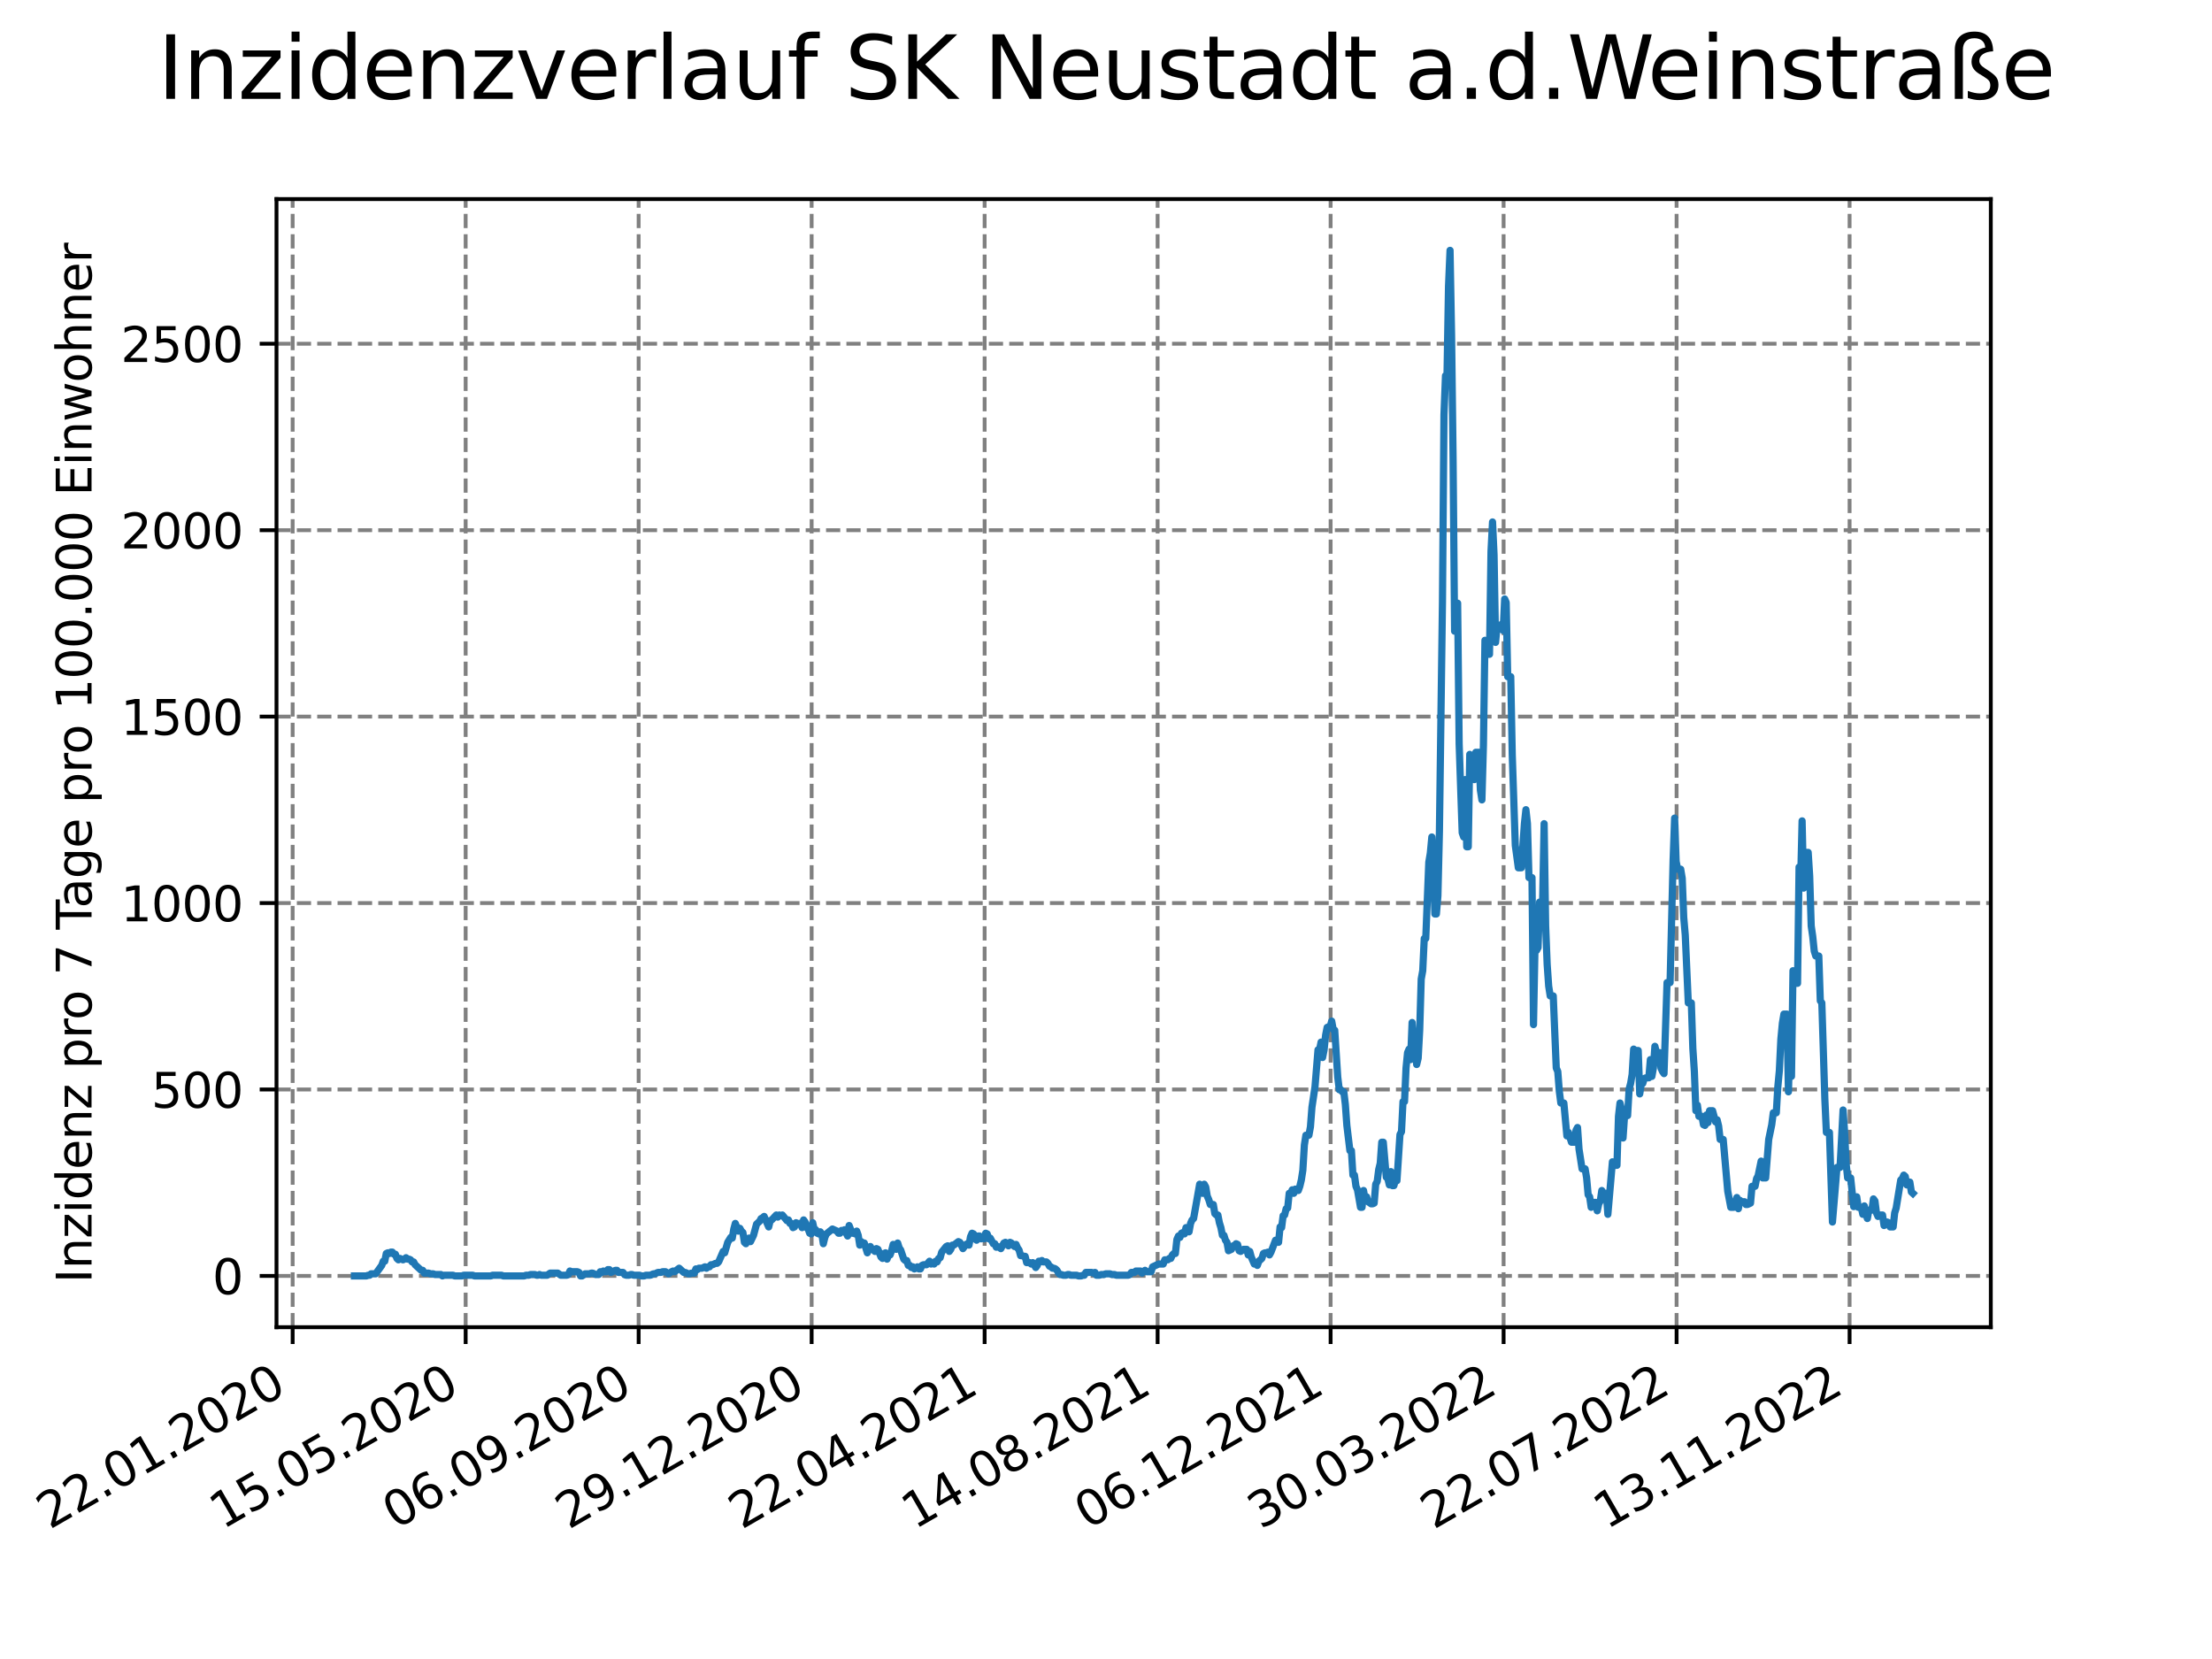 <?xml version="1.0" encoding="utf-8" standalone="no"?>
<!DOCTYPE svg PUBLIC "-//W3C//DTD SVG 1.1//EN"
  "http://www.w3.org/Graphics/SVG/1.1/DTD/svg11.dtd">
<svg xmlns:xlink="http://www.w3.org/1999/xlink" width="460.8pt" height="345.6pt" viewBox="0 0 460.8 345.6" xmlns="http://www.w3.org/2000/svg" version="1.1">
 <defs>
  <style type="text/css">*{stroke-linejoin: round; stroke-linecap: butt}</style>
 </defs>
 <g id="figure_1">
  <g id="patch_1">
   <path d="M 0 345.6 
L 460.8 345.6 
L 460.8 0 
L 0 0 
z
" style="fill: #ffffff"/>
  </g>
  <g id="axes_1">
   <g id="patch_2">
    <path d="M 57.6 276.48 
L 414.72 276.48 
L 414.72 41.472 
L 57.6 41.472 
z
" style="fill: #ffffff"/>
   </g>
   <g id="matplotlib.axis_1">
    <g id="xtick_1">
     <g id="line2d_1">
      <path d="M 60.964 276.48 
L 60.964 41.472 
" clip-path="url(#p740edff516)" style="fill: none; stroke-dasharray: 2.96,1.28; stroke-dashoffset: 0; stroke: #808080; stroke-width: 0.8"/>
     </g>
     <g id="line2d_2">
      <defs>
       <path id="m7d32f70b34" d="M 0 0 
L 0 3.5 
" style="stroke: #000000; stroke-width: 0.8"/>
      </defs>
      <g>
       <use xlink:href="#m7d32f70b34" x="60.964" y="276.48" style="stroke: #000000; stroke-width: 0.8"/>
      </g>
     </g>
     <g id="text_1">
      <!-- 22.01.2020 -->
      <g transform="translate(10.339 318.689) rotate(-30) scale(0.1 -0.1)">
       <defs>
        <path id="DejaVuSans-32" d="M 1228 531 
L 3431 531 
L 3431 0 
L 469 0 
L 469 531 
Q 828 903 1448 1529 
Q 2069 2156 2228 2338 
Q 2531 2678 2651 2914 
Q 2772 3150 2772 3378 
Q 2772 3750 2511 3984 
Q 2250 4219 1831 4219 
Q 1534 4219 1204 4116 
Q 875 4013 500 3803 
L 500 4441 
Q 881 4594 1212 4672 
Q 1544 4750 1819 4750 
Q 2544 4750 2975 4387 
Q 3406 4025 3406 3419 
Q 3406 3131 3298 2873 
Q 3191 2616 2906 2266 
Q 2828 2175 2409 1742 
Q 1991 1309 1228 531 
z
" transform="scale(0.016)"/>
        <path id="DejaVuSans-2e" d="M 684 794 
L 1344 794 
L 1344 0 
L 684 0 
L 684 794 
z
" transform="scale(0.016)"/>
        <path id="DejaVuSans-30" d="M 2034 4250 
Q 1547 4250 1301 3770 
Q 1056 3291 1056 2328 
Q 1056 1369 1301 889 
Q 1547 409 2034 409 
Q 2525 409 2770 889 
Q 3016 1369 3016 2328 
Q 3016 3291 2770 3770 
Q 2525 4250 2034 4250 
z
M 2034 4750 
Q 2819 4750 3233 4129 
Q 3647 3509 3647 2328 
Q 3647 1150 3233 529 
Q 2819 -91 2034 -91 
Q 1250 -91 836 529 
Q 422 1150 422 2328 
Q 422 3509 836 4129 
Q 1250 4750 2034 4750 
z
" transform="scale(0.016)"/>
        <path id="DejaVuSans-31" d="M 794 531 
L 1825 531 
L 1825 4091 
L 703 3866 
L 703 4441 
L 1819 4666 
L 2450 4666 
L 2450 531 
L 3481 531 
L 3481 0 
L 794 0 
L 794 531 
z
" transform="scale(0.016)"/>
       </defs>
       <use xlink:href="#DejaVuSans-32"/>
       <use xlink:href="#DejaVuSans-32" x="63.623"/>
       <use xlink:href="#DejaVuSans-2e" x="127.246"/>
       <use xlink:href="#DejaVuSans-30" x="159.033"/>
       <use xlink:href="#DejaVuSans-31" x="222.656"/>
       <use xlink:href="#DejaVuSans-2e" x="286.279"/>
       <use xlink:href="#DejaVuSans-32" x="318.066"/>
       <use xlink:href="#DejaVuSans-30" x="381.689"/>
       <use xlink:href="#DejaVuSans-32" x="445.312"/>
       <use xlink:href="#DejaVuSans-30" x="508.936"/>
      </g>
     </g>
    </g>
    <g id="xtick_2">
     <g id="line2d_3">
      <path d="M 97.002 276.48 
L 97.002 41.472 
" clip-path="url(#p740edff516)" style="fill: none; stroke-dasharray: 2.96,1.28; stroke-dashoffset: 0; stroke: #808080; stroke-width: 0.8"/>
     </g>
     <g id="line2d_4">
      <g>
       <use xlink:href="#m7d32f70b34" x="97.002" y="276.48" style="stroke: #000000; stroke-width: 0.8"/>
      </g>
     </g>
     <g id="text_2">
      <!-- 15.05.2020 -->
      <g transform="translate(46.376 318.689) rotate(-30) scale(0.1 -0.1)">
       <defs>
        <path id="DejaVuSans-35" d="M 691 4666 
L 3169 4666 
L 3169 4134 
L 1269 4134 
L 1269 2991 
Q 1406 3038 1543 3061 
Q 1681 3084 1819 3084 
Q 2600 3084 3056 2656 
Q 3513 2228 3513 1497 
Q 3513 744 3044 326 
Q 2575 -91 1722 -91 
Q 1428 -91 1123 -41 
Q 819 9 494 109 
L 494 744 
Q 775 591 1075 516 
Q 1375 441 1709 441 
Q 2250 441 2565 725 
Q 2881 1009 2881 1497 
Q 2881 1984 2565 2268 
Q 2250 2553 1709 2553 
Q 1456 2553 1204 2497 
Q 953 2441 691 2322 
L 691 4666 
z
" transform="scale(0.016)"/>
       </defs>
       <use xlink:href="#DejaVuSans-31"/>
       <use xlink:href="#DejaVuSans-35" x="63.623"/>
       <use xlink:href="#DejaVuSans-2e" x="127.246"/>
       <use xlink:href="#DejaVuSans-30" x="159.033"/>
       <use xlink:href="#DejaVuSans-35" x="222.656"/>
       <use xlink:href="#DejaVuSans-2e" x="286.279"/>
       <use xlink:href="#DejaVuSans-32" x="318.066"/>
       <use xlink:href="#DejaVuSans-30" x="381.689"/>
       <use xlink:href="#DejaVuSans-32" x="445.312"/>
       <use xlink:href="#DejaVuSans-30" x="508.936"/>
      </g>
     </g>
    </g>
    <g id="xtick_3">
     <g id="line2d_5">
      <path d="M 133.039 276.48 
L 133.039 41.472 
" clip-path="url(#p740edff516)" style="fill: none; stroke-dasharray: 2.96,1.28; stroke-dashoffset: 0; stroke: #808080; stroke-width: 0.8"/>
     </g>
     <g id="line2d_6">
      <g>
       <use xlink:href="#m7d32f70b34" x="133.039" y="276.48" style="stroke: #000000; stroke-width: 0.8"/>
      </g>
     </g>
     <g id="text_3">
      <!-- 06.09.2020 -->
      <g transform="translate(82.414 318.689) rotate(-30) scale(0.1 -0.1)">
       <defs>
        <path id="DejaVuSans-36" d="M 2113 2584 
Q 1688 2584 1439 2293 
Q 1191 2003 1191 1497 
Q 1191 994 1439 701 
Q 1688 409 2113 409 
Q 2538 409 2786 701 
Q 3034 994 3034 1497 
Q 3034 2003 2786 2293 
Q 2538 2584 2113 2584 
z
M 3366 4563 
L 3366 3988 
Q 3128 4100 2886 4159 
Q 2644 4219 2406 4219 
Q 1781 4219 1451 3797 
Q 1122 3375 1075 2522 
Q 1259 2794 1537 2939 
Q 1816 3084 2150 3084 
Q 2853 3084 3261 2657 
Q 3669 2231 3669 1497 
Q 3669 778 3244 343 
Q 2819 -91 2113 -91 
Q 1303 -91 875 529 
Q 447 1150 447 2328 
Q 447 3434 972 4092 
Q 1497 4750 2381 4750 
Q 2619 4750 2861 4703 
Q 3103 4656 3366 4563 
z
" transform="scale(0.016)"/>
        <path id="DejaVuSans-39" d="M 703 97 
L 703 672 
Q 941 559 1184 500 
Q 1428 441 1663 441 
Q 2288 441 2617 861 
Q 2947 1281 2994 2138 
Q 2813 1869 2534 1725 
Q 2256 1581 1919 1581 
Q 1219 1581 811 2004 
Q 403 2428 403 3163 
Q 403 3881 828 4315 
Q 1253 4750 1959 4750 
Q 2769 4750 3195 4129 
Q 3622 3509 3622 2328 
Q 3622 1225 3098 567 
Q 2575 -91 1691 -91 
Q 1453 -91 1209 -44 
Q 966 3 703 97 
z
M 1959 2075 
Q 2384 2075 2632 2365 
Q 2881 2656 2881 3163 
Q 2881 3666 2632 3958 
Q 2384 4250 1959 4250 
Q 1534 4250 1286 3958 
Q 1038 3666 1038 3163 
Q 1038 2656 1286 2365 
Q 1534 2075 1959 2075 
z
" transform="scale(0.016)"/>
       </defs>
       <use xlink:href="#DejaVuSans-30"/>
       <use xlink:href="#DejaVuSans-36" x="63.623"/>
       <use xlink:href="#DejaVuSans-2e" x="127.246"/>
       <use xlink:href="#DejaVuSans-30" x="159.033"/>
       <use xlink:href="#DejaVuSans-39" x="222.656"/>
       <use xlink:href="#DejaVuSans-2e" x="286.279"/>
       <use xlink:href="#DejaVuSans-32" x="318.066"/>
       <use xlink:href="#DejaVuSans-30" x="381.689"/>
       <use xlink:href="#DejaVuSans-32" x="445.312"/>
       <use xlink:href="#DejaVuSans-30" x="508.936"/>
      </g>
     </g>
    </g>
    <g id="xtick_4">
     <g id="line2d_7">
      <path d="M 169.077 276.48 
L 169.077 41.472 
" clip-path="url(#p740edff516)" style="fill: none; stroke-dasharray: 2.96,1.28; stroke-dashoffset: 0; stroke: #808080; stroke-width: 0.8"/>
     </g>
     <g id="line2d_8">
      <g>
       <use xlink:href="#m7d32f70b34" x="169.077" y="276.48" style="stroke: #000000; stroke-width: 0.8"/>
      </g>
     </g>
     <g id="text_4">
      <!-- 29.12.2020 -->
      <g transform="translate(118.452 318.689) rotate(-30) scale(0.1 -0.1)">
       <use xlink:href="#DejaVuSans-32"/>
       <use xlink:href="#DejaVuSans-39" x="63.623"/>
       <use xlink:href="#DejaVuSans-2e" x="127.246"/>
       <use xlink:href="#DejaVuSans-31" x="159.033"/>
       <use xlink:href="#DejaVuSans-32" x="222.656"/>
       <use xlink:href="#DejaVuSans-2e" x="286.279"/>
       <use xlink:href="#DejaVuSans-32" x="318.066"/>
       <use xlink:href="#DejaVuSans-30" x="381.689"/>
       <use xlink:href="#DejaVuSans-32" x="445.312"/>
       <use xlink:href="#DejaVuSans-30" x="508.936"/>
      </g>
     </g>
    </g>
    <g id="xtick_5">
     <g id="line2d_9">
      <path d="M 205.114 276.48 
L 205.114 41.472 
" clip-path="url(#p740edff516)" style="fill: none; stroke-dasharray: 2.96,1.28; stroke-dashoffset: 0; stroke: #808080; stroke-width: 0.8"/>
     </g>
     <g id="line2d_10">
      <g>
       <use xlink:href="#m7d32f70b34" x="205.114" y="276.48" style="stroke: #000000; stroke-width: 0.8"/>
      </g>
     </g>
     <g id="text_5">
      <!-- 22.04.2021 -->
      <g transform="translate(154.489 318.689) rotate(-30) scale(0.1 -0.1)">
       <defs>
        <path id="DejaVuSans-34" d="M 2419 4116 
L 825 1625 
L 2419 1625 
L 2419 4116 
z
M 2253 4666 
L 3047 4666 
L 3047 1625 
L 3713 1625 
L 3713 1100 
L 3047 1100 
L 3047 0 
L 2419 0 
L 2419 1100 
L 313 1100 
L 313 1709 
L 2253 4666 
z
" transform="scale(0.016)"/>
       </defs>
       <use xlink:href="#DejaVuSans-32"/>
       <use xlink:href="#DejaVuSans-32" x="63.623"/>
       <use xlink:href="#DejaVuSans-2e" x="127.246"/>
       <use xlink:href="#DejaVuSans-30" x="159.033"/>
       <use xlink:href="#DejaVuSans-34" x="222.656"/>
       <use xlink:href="#DejaVuSans-2e" x="286.279"/>
       <use xlink:href="#DejaVuSans-32" x="318.066"/>
       <use xlink:href="#DejaVuSans-30" x="381.689"/>
       <use xlink:href="#DejaVuSans-32" x="445.312"/>
       <use xlink:href="#DejaVuSans-31" x="508.936"/>
      </g>
     </g>
    </g>
    <g id="xtick_6">
     <g id="line2d_11">
      <path d="M 241.152 276.48 
L 241.152 41.472 
" clip-path="url(#p740edff516)" style="fill: none; stroke-dasharray: 2.96,1.28; stroke-dashoffset: 0; stroke: #808080; stroke-width: 0.8"/>
     </g>
     <g id="line2d_12">
      <g>
       <use xlink:href="#m7d32f70b34" x="241.152" y="276.48" style="stroke: #000000; stroke-width: 0.8"/>
      </g>
     </g>
     <g id="text_6">
      <!-- 14.08.2021 -->
      <g transform="translate(190.527 318.689) rotate(-30) scale(0.1 -0.1)">
       <defs>
        <path id="DejaVuSans-38" d="M 2034 2216 
Q 1584 2216 1326 1975 
Q 1069 1734 1069 1313 
Q 1069 891 1326 650 
Q 1584 409 2034 409 
Q 2484 409 2743 651 
Q 3003 894 3003 1313 
Q 3003 1734 2745 1975 
Q 2488 2216 2034 2216 
z
M 1403 2484 
Q 997 2584 770 2862 
Q 544 3141 544 3541 
Q 544 4100 942 4425 
Q 1341 4750 2034 4750 
Q 2731 4750 3128 4425 
Q 3525 4100 3525 3541 
Q 3525 3141 3298 2862 
Q 3072 2584 2669 2484 
Q 3125 2378 3379 2068 
Q 3634 1759 3634 1313 
Q 3634 634 3220 271 
Q 2806 -91 2034 -91 
Q 1263 -91 848 271 
Q 434 634 434 1313 
Q 434 1759 690 2068 
Q 947 2378 1403 2484 
z
M 1172 3481 
Q 1172 3119 1398 2916 
Q 1625 2713 2034 2713 
Q 2441 2713 2670 2916 
Q 2900 3119 2900 3481 
Q 2900 3844 2670 4047 
Q 2441 4250 2034 4250 
Q 1625 4250 1398 4047 
Q 1172 3844 1172 3481 
z
" transform="scale(0.016)"/>
       </defs>
       <use xlink:href="#DejaVuSans-31"/>
       <use xlink:href="#DejaVuSans-34" x="63.623"/>
       <use xlink:href="#DejaVuSans-2e" x="127.246"/>
       <use xlink:href="#DejaVuSans-30" x="159.033"/>
       <use xlink:href="#DejaVuSans-38" x="222.656"/>
       <use xlink:href="#DejaVuSans-2e" x="286.279"/>
       <use xlink:href="#DejaVuSans-32" x="318.066"/>
       <use xlink:href="#DejaVuSans-30" x="381.689"/>
       <use xlink:href="#DejaVuSans-32" x="445.312"/>
       <use xlink:href="#DejaVuSans-31" x="508.936"/>
      </g>
     </g>
    </g>
    <g id="xtick_7">
     <g id="line2d_13">
      <path d="M 277.19 276.48 
L 277.19 41.472 
" clip-path="url(#p740edff516)" style="fill: none; stroke-dasharray: 2.96,1.28; stroke-dashoffset: 0; stroke: #808080; stroke-width: 0.8"/>
     </g>
     <g id="line2d_14">
      <g>
       <use xlink:href="#m7d32f70b34" x="277.19" y="276.48" style="stroke: #000000; stroke-width: 0.8"/>
      </g>
     </g>
     <g id="text_7">
      <!-- 06.12.2021 -->
      <g transform="translate(226.564 318.689) rotate(-30) scale(0.1 -0.1)">
       <use xlink:href="#DejaVuSans-30"/>
       <use xlink:href="#DejaVuSans-36" x="63.623"/>
       <use xlink:href="#DejaVuSans-2e" x="127.246"/>
       <use xlink:href="#DejaVuSans-31" x="159.033"/>
       <use xlink:href="#DejaVuSans-32" x="222.656"/>
       <use xlink:href="#DejaVuSans-2e" x="286.279"/>
       <use xlink:href="#DejaVuSans-32" x="318.066"/>
       <use xlink:href="#DejaVuSans-30" x="381.689"/>
       <use xlink:href="#DejaVuSans-32" x="445.312"/>
       <use xlink:href="#DejaVuSans-31" x="508.936"/>
      </g>
     </g>
    </g>
    <g id="xtick_8">
     <g id="line2d_15">
      <path d="M 313.227 276.48 
L 313.227 41.472 
" clip-path="url(#p740edff516)" style="fill: none; stroke-dasharray: 2.96,1.28; stroke-dashoffset: 0; stroke: #808080; stroke-width: 0.8"/>
     </g>
     <g id="line2d_16">
      <g>
       <use xlink:href="#m7d32f70b34" x="313.227" y="276.48" style="stroke: #000000; stroke-width: 0.8"/>
      </g>
     </g>
     <g id="text_8">
      <!-- 30.03.2022 -->
      <g transform="translate(262.602 318.689) rotate(-30) scale(0.1 -0.1)">
       <defs>
        <path id="DejaVuSans-33" d="M 2597 2516 
Q 3050 2419 3304 2112 
Q 3559 1806 3559 1356 
Q 3559 666 3084 287 
Q 2609 -91 1734 -91 
Q 1441 -91 1130 -33 
Q 819 25 488 141 
L 488 750 
Q 750 597 1062 519 
Q 1375 441 1716 441 
Q 2309 441 2620 675 
Q 2931 909 2931 1356 
Q 2931 1769 2642 2001 
Q 2353 2234 1838 2234 
L 1294 2234 
L 1294 2753 
L 1863 2753 
Q 2328 2753 2575 2939 
Q 2822 3125 2822 3475 
Q 2822 3834 2567 4026 
Q 2313 4219 1838 4219 
Q 1578 4219 1281 4162 
Q 984 4106 628 3988 
L 628 4550 
Q 988 4650 1302 4700 
Q 1616 4750 1894 4750 
Q 2613 4750 3031 4423 
Q 3450 4097 3450 3541 
Q 3450 3153 3228 2886 
Q 3006 2619 2597 2516 
z
" transform="scale(0.016)"/>
       </defs>
       <use xlink:href="#DejaVuSans-33"/>
       <use xlink:href="#DejaVuSans-30" x="63.623"/>
       <use xlink:href="#DejaVuSans-2e" x="127.246"/>
       <use xlink:href="#DejaVuSans-30" x="159.033"/>
       <use xlink:href="#DejaVuSans-33" x="222.656"/>
       <use xlink:href="#DejaVuSans-2e" x="286.279"/>
       <use xlink:href="#DejaVuSans-32" x="318.066"/>
       <use xlink:href="#DejaVuSans-30" x="381.689"/>
       <use xlink:href="#DejaVuSans-32" x="445.312"/>
       <use xlink:href="#DejaVuSans-32" x="508.936"/>
      </g>
     </g>
    </g>
    <g id="xtick_9">
     <g id="line2d_17">
      <path d="M 349.265 276.48 
L 349.265 41.472 
" clip-path="url(#p740edff516)" style="fill: none; stroke-dasharray: 2.96,1.28; stroke-dashoffset: 0; stroke: #808080; stroke-width: 0.8"/>
     </g>
     <g id="line2d_18">
      <g>
       <use xlink:href="#m7d32f70b34" x="349.265" y="276.48" style="stroke: #000000; stroke-width: 0.8"/>
      </g>
     </g>
     <g id="text_9">
      <!-- 22.07.2022 -->
      <g transform="translate(298.64 318.689) rotate(-30) scale(0.1 -0.1)">
       <defs>
        <path id="DejaVuSans-37" d="M 525 4666 
L 3525 4666 
L 3525 4397 
L 1831 0 
L 1172 0 
L 2766 4134 
L 525 4134 
L 525 4666 
z
" transform="scale(0.016)"/>
       </defs>
       <use xlink:href="#DejaVuSans-32"/>
       <use xlink:href="#DejaVuSans-32" x="63.623"/>
       <use xlink:href="#DejaVuSans-2e" x="127.246"/>
       <use xlink:href="#DejaVuSans-30" x="159.033"/>
       <use xlink:href="#DejaVuSans-37" x="222.656"/>
       <use xlink:href="#DejaVuSans-2e" x="286.279"/>
       <use xlink:href="#DejaVuSans-32" x="318.066"/>
       <use xlink:href="#DejaVuSans-30" x="381.689"/>
       <use xlink:href="#DejaVuSans-32" x="445.312"/>
       <use xlink:href="#DejaVuSans-32" x="508.936"/>
      </g>
     </g>
    </g>
    <g id="xtick_10">
     <g id="line2d_19">
      <path d="M 385.302 276.48 
L 385.302 41.472 
" clip-path="url(#p740edff516)" style="fill: none; stroke-dasharray: 2.96,1.28; stroke-dashoffset: 0; stroke: #808080; stroke-width: 0.8"/>
     </g>
     <g id="line2d_20">
      <g>
       <use xlink:href="#m7d32f70b34" x="385.302" y="276.48" style="stroke: #000000; stroke-width: 0.8"/>
      </g>
     </g>
     <g id="text_10">
      <!-- 13.11.2022 -->
      <g transform="translate(334.677 318.689) rotate(-30) scale(0.1 -0.1)">
       <use xlink:href="#DejaVuSans-31"/>
       <use xlink:href="#DejaVuSans-33" x="63.623"/>
       <use xlink:href="#DejaVuSans-2e" x="127.246"/>
       <use xlink:href="#DejaVuSans-31" x="159.033"/>
       <use xlink:href="#DejaVuSans-31" x="222.656"/>
       <use xlink:href="#DejaVuSans-2e" x="286.279"/>
       <use xlink:href="#DejaVuSans-32" x="318.066"/>
       <use xlink:href="#DejaVuSans-30" x="381.689"/>
       <use xlink:href="#DejaVuSans-32" x="445.312"/>
       <use xlink:href="#DejaVuSans-32" x="508.936"/>
      </g>
     </g>
    </g>
   </g>
   <g id="matplotlib.axis_2">
    <g id="ytick_1">
     <g id="line2d_21">
      <path d="M 57.6 265.798 
L 414.72 265.798 
" clip-path="url(#p740edff516)" style="fill: none; stroke-dasharray: 2.96,1.28; stroke-dashoffset: 0; stroke: #808080; stroke-width: 0.8"/>
     </g>
     <g id="line2d_22">
      <defs>
       <path id="m76680387e4" d="M 0 0 
L -3.5 0 
" style="stroke: #000000; stroke-width: 0.8"/>
      </defs>
      <g>
       <use xlink:href="#m76680387e4" x="57.6" y="265.798" style="stroke: #000000; stroke-width: 0.8"/>
      </g>
     </g>
     <g id="text_11">
      <!-- 0 -->
      <g transform="translate(44.237 269.597) scale(0.1 -0.1)">
       <use xlink:href="#DejaVuSans-30"/>
      </g>
     </g>
    </g>
    <g id="ytick_2">
     <g id="line2d_23">
      <path d="M 57.6 226.96 
L 414.72 226.96 
" clip-path="url(#p740edff516)" style="fill: none; stroke-dasharray: 2.96,1.28; stroke-dashoffset: 0; stroke: #808080; stroke-width: 0.8"/>
     </g>
     <g id="line2d_24">
      <g>
       <use xlink:href="#m76680387e4" x="57.6" y="226.96" style="stroke: #000000; stroke-width: 0.8"/>
      </g>
     </g>
     <g id="text_12">
      <!-- 500 -->
      <g transform="translate(31.512 230.759) scale(0.1 -0.1)">
       <use xlink:href="#DejaVuSans-35"/>
       <use xlink:href="#DejaVuSans-30" x="63.623"/>
       <use xlink:href="#DejaVuSans-30" x="127.246"/>
      </g>
     </g>
    </g>
    <g id="ytick_3">
     <g id="line2d_25">
      <path d="M 57.6 188.122 
L 414.72 188.122 
" clip-path="url(#p740edff516)" style="fill: none; stroke-dasharray: 2.96,1.28; stroke-dashoffset: 0; stroke: #808080; stroke-width: 0.8"/>
     </g>
     <g id="line2d_26">
      <g>
       <use xlink:href="#m76680387e4" x="57.6" y="188.122" style="stroke: #000000; stroke-width: 0.8"/>
      </g>
     </g>
     <g id="text_13">
      <!-- 1000 -->
      <g transform="translate(25.15 191.921) scale(0.1 -0.1)">
       <use xlink:href="#DejaVuSans-31"/>
       <use xlink:href="#DejaVuSans-30" x="63.623"/>
       <use xlink:href="#DejaVuSans-30" x="127.246"/>
       <use xlink:href="#DejaVuSans-30" x="190.869"/>
      </g>
     </g>
    </g>
    <g id="ytick_4">
     <g id="line2d_27">
      <path d="M 57.6 149.284 
L 414.72 149.284 
" clip-path="url(#p740edff516)" style="fill: none; stroke-dasharray: 2.96,1.28; stroke-dashoffset: 0; stroke: #808080; stroke-width: 0.8"/>
     </g>
     <g id="line2d_28">
      <g>
       <use xlink:href="#m76680387e4" x="57.6" y="149.284" style="stroke: #000000; stroke-width: 0.8"/>
      </g>
     </g>
     <g id="text_14">
      <!-- 1500 -->
      <g transform="translate(25.15 153.083) scale(0.1 -0.1)">
       <use xlink:href="#DejaVuSans-31"/>
       <use xlink:href="#DejaVuSans-35" x="63.623"/>
       <use xlink:href="#DejaVuSans-30" x="127.246"/>
       <use xlink:href="#DejaVuSans-30" x="190.869"/>
      </g>
     </g>
    </g>
    <g id="ytick_5">
     <g id="line2d_29">
      <path d="M 57.6 110.446 
L 414.72 110.446 
" clip-path="url(#p740edff516)" style="fill: none; stroke-dasharray: 2.96,1.28; stroke-dashoffset: 0; stroke: #808080; stroke-width: 0.8"/>
     </g>
     <g id="line2d_30">
      <g>
       <use xlink:href="#m76680387e4" x="57.6" y="110.446" style="stroke: #000000; stroke-width: 0.8"/>
      </g>
     </g>
     <g id="text_15">
      <!-- 2000 -->
      <g transform="translate(25.15 114.245) scale(0.1 -0.1)">
       <use xlink:href="#DejaVuSans-32"/>
       <use xlink:href="#DejaVuSans-30" x="63.623"/>
       <use xlink:href="#DejaVuSans-30" x="127.246"/>
       <use xlink:href="#DejaVuSans-30" x="190.869"/>
      </g>
     </g>
    </g>
    <g id="ytick_6">
     <g id="line2d_31">
      <path d="M 57.6 71.608 
L 414.72 71.608 
" clip-path="url(#p740edff516)" style="fill: none; stroke-dasharray: 2.96,1.28; stroke-dashoffset: 0; stroke: #808080; stroke-width: 0.8"/>
     </g>
     <g id="line2d_32">
      <g>
       <use xlink:href="#m76680387e4" x="57.6" y="71.608" style="stroke: #000000; stroke-width: 0.8"/>
      </g>
     </g>
     <g id="text_16">
      <!-- 2500 -->
      <g transform="translate(25.15 75.407) scale(0.1 -0.1)">
       <use xlink:href="#DejaVuSans-32"/>
       <use xlink:href="#DejaVuSans-35" x="63.623"/>
       <use xlink:href="#DejaVuSans-30" x="127.246"/>
       <use xlink:href="#DejaVuSans-30" x="190.869"/>
      </g>
     </g>
    </g>
    <g id="text_17">
     <!-- Inzidenz pro 7 Tage pro 100.000 Einwohner -->
     <g transform="translate(19.07 267.301) rotate(-90) scale(0.1 -0.1)">
      <defs>
       <path id="DejaVuSans-49" d="M 628 4666 
L 1259 4666 
L 1259 0 
L 628 0 
L 628 4666 
z
" transform="scale(0.016)"/>
       <path id="DejaVuSans-6e" d="M 3513 2113 
L 3513 0 
L 2938 0 
L 2938 2094 
Q 2938 2591 2744 2837 
Q 2550 3084 2163 3084 
Q 1697 3084 1428 2787 
Q 1159 2491 1159 1978 
L 1159 0 
L 581 0 
L 581 3500 
L 1159 3500 
L 1159 2956 
Q 1366 3272 1645 3428 
Q 1925 3584 2291 3584 
Q 2894 3584 3203 3211 
Q 3513 2838 3513 2113 
z
" transform="scale(0.016)"/>
       <path id="DejaVuSans-7a" d="M 353 3500 
L 3084 3500 
L 3084 2975 
L 922 459 
L 3084 459 
L 3084 0 
L 275 0 
L 275 525 
L 2438 3041 
L 353 3041 
L 353 3500 
z
" transform="scale(0.016)"/>
       <path id="DejaVuSans-69" d="M 603 3500 
L 1178 3500 
L 1178 0 
L 603 0 
L 603 3500 
z
M 603 4863 
L 1178 4863 
L 1178 4134 
L 603 4134 
L 603 4863 
z
" transform="scale(0.016)"/>
       <path id="DejaVuSans-64" d="M 2906 2969 
L 2906 4863 
L 3481 4863 
L 3481 0 
L 2906 0 
L 2906 525 
Q 2725 213 2448 61 
Q 2172 -91 1784 -91 
Q 1150 -91 751 415 
Q 353 922 353 1747 
Q 353 2572 751 3078 
Q 1150 3584 1784 3584 
Q 2172 3584 2448 3432 
Q 2725 3281 2906 2969 
z
M 947 1747 
Q 947 1113 1208 752 
Q 1469 391 1925 391 
Q 2381 391 2643 752 
Q 2906 1113 2906 1747 
Q 2906 2381 2643 2742 
Q 2381 3103 1925 3103 
Q 1469 3103 1208 2742 
Q 947 2381 947 1747 
z
" transform="scale(0.016)"/>
       <path id="DejaVuSans-65" d="M 3597 1894 
L 3597 1613 
L 953 1613 
Q 991 1019 1311 708 
Q 1631 397 2203 397 
Q 2534 397 2845 478 
Q 3156 559 3463 722 
L 3463 178 
Q 3153 47 2828 -22 
Q 2503 -91 2169 -91 
Q 1331 -91 842 396 
Q 353 884 353 1716 
Q 353 2575 817 3079 
Q 1281 3584 2069 3584 
Q 2775 3584 3186 3129 
Q 3597 2675 3597 1894 
z
M 3022 2063 
Q 3016 2534 2758 2815 
Q 2500 3097 2075 3097 
Q 1594 3097 1305 2825 
Q 1016 2553 972 2059 
L 3022 2063 
z
" transform="scale(0.016)"/>
       <path id="DejaVuSans-20" transform="scale(0.016)"/>
       <path id="DejaVuSans-70" d="M 1159 525 
L 1159 -1331 
L 581 -1331 
L 581 3500 
L 1159 3500 
L 1159 2969 
Q 1341 3281 1617 3432 
Q 1894 3584 2278 3584 
Q 2916 3584 3314 3078 
Q 3713 2572 3713 1747 
Q 3713 922 3314 415 
Q 2916 -91 2278 -91 
Q 1894 -91 1617 61 
Q 1341 213 1159 525 
z
M 3116 1747 
Q 3116 2381 2855 2742 
Q 2594 3103 2138 3103 
Q 1681 3103 1420 2742 
Q 1159 2381 1159 1747 
Q 1159 1113 1420 752 
Q 1681 391 2138 391 
Q 2594 391 2855 752 
Q 3116 1113 3116 1747 
z
" transform="scale(0.016)"/>
       <path id="DejaVuSans-72" d="M 2631 2963 
Q 2534 3019 2420 3045 
Q 2306 3072 2169 3072 
Q 1681 3072 1420 2755 
Q 1159 2438 1159 1844 
L 1159 0 
L 581 0 
L 581 3500 
L 1159 3500 
L 1159 2956 
Q 1341 3275 1631 3429 
Q 1922 3584 2338 3584 
Q 2397 3584 2469 3576 
Q 2541 3569 2628 3553 
L 2631 2963 
z
" transform="scale(0.016)"/>
       <path id="DejaVuSans-6f" d="M 1959 3097 
Q 1497 3097 1228 2736 
Q 959 2375 959 1747 
Q 959 1119 1226 758 
Q 1494 397 1959 397 
Q 2419 397 2687 759 
Q 2956 1122 2956 1747 
Q 2956 2369 2687 2733 
Q 2419 3097 1959 3097 
z
M 1959 3584 
Q 2709 3584 3137 3096 
Q 3566 2609 3566 1747 
Q 3566 888 3137 398 
Q 2709 -91 1959 -91 
Q 1206 -91 779 398 
Q 353 888 353 1747 
Q 353 2609 779 3096 
Q 1206 3584 1959 3584 
z
" transform="scale(0.016)"/>
       <path id="DejaVuSans-54" d="M -19 4666 
L 3928 4666 
L 3928 4134 
L 2272 4134 
L 2272 0 
L 1638 0 
L 1638 4134 
L -19 4134 
L -19 4666 
z
" transform="scale(0.016)"/>
       <path id="DejaVuSans-61" d="M 2194 1759 
Q 1497 1759 1228 1600 
Q 959 1441 959 1056 
Q 959 750 1161 570 
Q 1363 391 1709 391 
Q 2188 391 2477 730 
Q 2766 1069 2766 1631 
L 2766 1759 
L 2194 1759 
z
M 3341 1997 
L 3341 0 
L 2766 0 
L 2766 531 
Q 2569 213 2275 61 
Q 1981 -91 1556 -91 
Q 1019 -91 701 211 
Q 384 513 384 1019 
Q 384 1609 779 1909 
Q 1175 2209 1959 2209 
L 2766 2209 
L 2766 2266 
Q 2766 2663 2505 2880 
Q 2244 3097 1772 3097 
Q 1472 3097 1187 3025 
Q 903 2953 641 2809 
L 641 3341 
Q 956 3463 1253 3523 
Q 1550 3584 1831 3584 
Q 2591 3584 2966 3190 
Q 3341 2797 3341 1997 
z
" transform="scale(0.016)"/>
       <path id="DejaVuSans-67" d="M 2906 1791 
Q 2906 2416 2648 2759 
Q 2391 3103 1925 3103 
Q 1463 3103 1205 2759 
Q 947 2416 947 1791 
Q 947 1169 1205 825 
Q 1463 481 1925 481 
Q 2391 481 2648 825 
Q 2906 1169 2906 1791 
z
M 3481 434 
Q 3481 -459 3084 -895 
Q 2688 -1331 1869 -1331 
Q 1566 -1331 1297 -1286 
Q 1028 -1241 775 -1147 
L 775 -588 
Q 1028 -725 1275 -790 
Q 1522 -856 1778 -856 
Q 2344 -856 2625 -561 
Q 2906 -266 2906 331 
L 2906 616 
Q 2728 306 2450 153 
Q 2172 0 1784 0 
Q 1141 0 747 490 
Q 353 981 353 1791 
Q 353 2603 747 3093 
Q 1141 3584 1784 3584 
Q 2172 3584 2450 3431 
Q 2728 3278 2906 2969 
L 2906 3500 
L 3481 3500 
L 3481 434 
z
" transform="scale(0.016)"/>
       <path id="DejaVuSans-45" d="M 628 4666 
L 3578 4666 
L 3578 4134 
L 1259 4134 
L 1259 2753 
L 3481 2753 
L 3481 2222 
L 1259 2222 
L 1259 531 
L 3634 531 
L 3634 0 
L 628 0 
L 628 4666 
z
" transform="scale(0.016)"/>
       <path id="DejaVuSans-77" d="M 269 3500 
L 844 3500 
L 1563 769 
L 2278 3500 
L 2956 3500 
L 3675 769 
L 4391 3500 
L 4966 3500 
L 4050 0 
L 3372 0 
L 2619 2869 
L 1863 0 
L 1184 0 
L 269 3500 
z
" transform="scale(0.016)"/>
       <path id="DejaVuSans-68" d="M 3513 2113 
L 3513 0 
L 2938 0 
L 2938 2094 
Q 2938 2591 2744 2837 
Q 2550 3084 2163 3084 
Q 1697 3084 1428 2787 
Q 1159 2491 1159 1978 
L 1159 0 
L 581 0 
L 581 4863 
L 1159 4863 
L 1159 2956 
Q 1366 3272 1645 3428 
Q 1925 3584 2291 3584 
Q 2894 3584 3203 3211 
Q 3513 2838 3513 2113 
z
" transform="scale(0.016)"/>
      </defs>
      <use xlink:href="#DejaVuSans-49"/>
      <use xlink:href="#DejaVuSans-6e" x="29.492"/>
      <use xlink:href="#DejaVuSans-7a" x="92.871"/>
      <use xlink:href="#DejaVuSans-69" x="145.361"/>
      <use xlink:href="#DejaVuSans-64" x="173.145"/>
      <use xlink:href="#DejaVuSans-65" x="236.621"/>
      <use xlink:href="#DejaVuSans-6e" x="298.145"/>
      <use xlink:href="#DejaVuSans-7a" x="361.523"/>
      <use xlink:href="#DejaVuSans-20" x="414.014"/>
      <use xlink:href="#DejaVuSans-70" x="445.801"/>
      <use xlink:href="#DejaVuSans-72" x="509.277"/>
      <use xlink:href="#DejaVuSans-6f" x="548.141"/>
      <use xlink:href="#DejaVuSans-20" x="609.322"/>
      <use xlink:href="#DejaVuSans-37" x="641.109"/>
      <use xlink:href="#DejaVuSans-20" x="704.732"/>
      <use xlink:href="#DejaVuSans-54" x="736.52"/>
      <use xlink:href="#DejaVuSans-61" x="781.104"/>
      <use xlink:href="#DejaVuSans-67" x="842.383"/>
      <use xlink:href="#DejaVuSans-65" x="905.859"/>
      <use xlink:href="#DejaVuSans-20" x="967.383"/>
      <use xlink:href="#DejaVuSans-70" x="999.17"/>
      <use xlink:href="#DejaVuSans-72" x="1062.646"/>
      <use xlink:href="#DejaVuSans-6f" x="1101.51"/>
      <use xlink:href="#DejaVuSans-20" x="1162.691"/>
      <use xlink:href="#DejaVuSans-31" x="1194.479"/>
      <use xlink:href="#DejaVuSans-30" x="1258.102"/>
      <use xlink:href="#DejaVuSans-30" x="1321.725"/>
      <use xlink:href="#DejaVuSans-2e" x="1385.348"/>
      <use xlink:href="#DejaVuSans-30" x="1417.135"/>
      <use xlink:href="#DejaVuSans-30" x="1480.758"/>
      <use xlink:href="#DejaVuSans-30" x="1544.381"/>
      <use xlink:href="#DejaVuSans-20" x="1608.004"/>
      <use xlink:href="#DejaVuSans-45" x="1639.791"/>
      <use xlink:href="#DejaVuSans-69" x="1702.975"/>
      <use xlink:href="#DejaVuSans-6e" x="1730.758"/>
      <use xlink:href="#DejaVuSans-77" x="1794.137"/>
      <use xlink:href="#DejaVuSans-6f" x="1875.924"/>
      <use xlink:href="#DejaVuSans-68" x="1937.105"/>
      <use xlink:href="#DejaVuSans-6e" x="2000.484"/>
      <use xlink:href="#DejaVuSans-65" x="2063.863"/>
      <use xlink:href="#DejaVuSans-72" x="2125.387"/>
     </g>
    </g>
   </g>
   <g id="line2d_33">
    <path d="M 73.833 265.798 
L 76.362 265.798 
L 76.678 265.652 
L 76.994 265.652 
L 77.31 265.36 
L 78.258 265.36 
L 79.523 263.61 
L 79.839 262.735 
L 80.155 262.735 
L 80.471 261.131 
L 80.787 260.985 
L 81.103 261.131 
L 81.42 260.84 
L 81.736 260.84 
L 82.052 261.277 
L 82.368 261.277 
L 82.684 262.152 
L 83 262.444 
L 83.316 262.152 
L 83.949 262.444 
L 84.265 262.298 
L 84.581 262.006 
L 84.897 262.298 
L 85.213 262.298 
L 85.529 262.444 
L 85.845 262.881 
L 86.161 262.881 
L 86.478 263.465 
L 87.742 264.631 
L 88.058 264.631 
L 88.374 265.214 
L 89.323 265.214 
L 89.639 265.36 
L 90.271 265.36 
L 90.587 265.506 
L 91.852 265.506 
L 92.168 265.798 
L 92.484 265.652 
L 94.38 265.652 
L 94.697 265.798 
L 96.277 265.798 
L 96.593 265.652 
L 98.49 265.652 
L 98.806 265.798 
L 102.283 265.798 
L 102.6 265.652 
L 104.496 265.652 
L 104.812 265.798 
L 109.238 265.798 
L 109.554 265.652 
L 110.186 265.652 
L 110.503 265.506 
L 111.451 265.506 
L 111.767 265.652 
L 112.083 265.652 
L 112.399 265.506 
L 112.715 265.652 
L 113.98 265.652 
L 114.612 265.214 
L 116.193 265.214 
L 116.825 265.652 
L 118.089 265.652 
L 118.406 265.506 
L 118.722 264.777 
L 119.038 264.923 
L 120.302 264.923 
L 120.618 265.069 
L 120.935 265.798 
L 121.251 265.798 
L 121.883 265.36 
L 122.831 265.36 
L 123.147 265.214 
L 123.463 265.214 
L 124.096 265.506 
L 124.728 265.506 
L 125.044 264.923 
L 125.36 265.069 
L 125.676 264.777 
L 125.992 264.923 
L 126.309 264.923 
L 126.625 264.485 
L 126.941 264.485 
L 127.257 265.069 
L 128.205 264.631 
L 128.521 264.631 
L 128.837 265.069 
L 129.786 265.069 
L 130.102 265.506 
L 130.418 265.652 
L 131.05 265.652 
L 131.366 265.506 
L 131.683 265.506 
L 131.999 265.652 
L 133.263 265.652 
L 133.579 265.798 
L 134.212 265.798 
L 134.528 265.652 
L 135.476 265.652 
L 136.108 265.36 
L 136.424 265.36 
L 137.057 265.069 
L 137.689 265.069 
L 138.005 264.923 
L 138.637 264.923 
L 139.269 265.36 
L 139.902 264.923 
L 140.218 264.777 
L 140.534 264.923 
L 141.482 264.194 
L 142.431 265.069 
L 142.747 265.069 
L 143.379 265.36 
L 143.695 265.36 
L 144.011 265.214 
L 144.643 265.214 
L 144.96 264.339 
L 145.276 264.485 
L 145.592 264.194 
L 146.224 264.194 
L 146.856 263.902 
L 147.172 264.194 
L 147.489 263.902 
L 147.805 263.902 
L 148.121 263.465 
L 148.437 263.465 
L 149.069 263.173 
L 149.385 263.173 
L 149.701 262.881 
L 150.65 260.694 
L 150.966 260.985 
L 151.598 258.798 
L 152.23 257.777 
L 152.546 257.923 
L 152.863 256.027 
L 153.179 254.86 
L 153.811 256.465 
L 154.127 255.881 
L 154.443 256.465 
L 154.759 256.756 
L 155.075 258.798 
L 155.392 259.09 
L 155.708 258.069 
L 156.024 257.923 
L 156.34 258.652 
L 156.972 257.34 
L 157.604 255.006 
L 158.237 254.423 
L 158.553 253.84 
L 158.869 253.694 
L 159.185 253.402 
L 160.133 255.59 
L 160.449 254.277 
L 160.766 254.131 
L 161.714 253.11 
L 162.03 253.548 
L 162.346 253.11 
L 162.662 253.256 
L 162.978 253.11 
L 163.927 254.277 
L 164.243 254.131 
L 164.559 254.86 
L 164.875 254.86 
L 165.191 255.735 
L 165.507 255.59 
L 165.823 254.715 
L 166.14 255.006 
L 166.456 254.86 
L 166.772 254.86 
L 167.088 255.735 
L 167.404 254.131 
L 167.72 254.569 
L 168.036 255.735 
L 168.352 256.027 
L 168.669 256.902 
L 168.985 257.048 
L 169.301 254.715 
L 169.617 256.173 
L 169.933 256.173 
L 170.249 256.902 
L 170.565 257.048 
L 170.881 256.61 
L 171.197 257.048 
L 171.514 259.09 
L 171.83 257.777 
L 172.146 257.048 
L 173.41 256.027 
L 174.359 256.465 
L 174.675 256.902 
L 174.991 256.902 
L 175.307 256.319 
L 175.623 256.465 
L 175.939 256.173 
L 176.572 257.485 
L 176.888 255.298 
L 177.52 256.902 
L 177.836 256.902 
L 178.152 257.048 
L 178.468 256.465 
L 178.784 257.34 
L 179.1 259.381 
L 179.417 258.652 
L 179.733 258.944 
L 180.049 258.944 
L 180.681 260.985 
L 180.997 260.11 
L 181.313 259.673 
L 181.629 260.256 
L 181.946 260.402 
L 182.262 260.694 
L 182.578 260.11 
L 182.894 260.256 
L 183.526 261.86 
L 183.842 262.152 
L 184.158 261.131 
L 184.474 260.985 
L 184.791 262.298 
L 185.107 261.423 
L 185.423 261.423 
L 185.739 260.548 
L 186.055 259.235 
L 186.371 259.965 
L 186.687 260.256 
L 187.003 258.944 
L 187.32 259.965 
L 187.636 260.402 
L 188.268 262.298 
L 188.584 262.59 
L 188.9 262.59 
L 189.216 263.61 
L 189.532 263.61 
L 189.849 264.048 
L 190.165 263.902 
L 190.481 264.339 
L 190.797 264.194 
L 191.113 263.902 
L 191.429 264.339 
L 191.745 264.339 
L 192.061 263.61 
L 192.377 263.465 
L 193.01 263.465 
L 193.642 262.735 
L 193.958 263.319 
L 194.274 263.173 
L 194.59 263.319 
L 194.906 262.735 
L 195.223 262.881 
L 195.539 262.152 
L 195.855 262.006 
L 196.171 260.84 
L 197.119 259.673 
L 197.435 259.527 
L 197.752 260.694 
L 198.068 260.256 
L 198.384 259.381 
L 198.7 259.381 
L 199.648 258.652 
L 199.964 258.798 
L 200.597 260.11 
L 201.229 259.235 
L 201.545 259.09 
L 201.861 259.381 
L 202.177 257.631 
L 202.493 256.902 
L 202.809 257.048 
L 203.126 258.069 
L 203.442 258.36 
L 203.758 257.485 
L 204.074 257.485 
L 204.39 258.069 
L 204.706 257.923 
L 205.022 258.069 
L 205.338 256.902 
L 205.654 257.048 
L 205.971 258.069 
L 206.287 257.923 
L 206.919 259.09 
L 207.235 259.09 
L 207.551 259.819 
L 207.867 259.673 
L 208.5 260.11 
L 209.132 258.944 
L 209.448 258.798 
L 210.08 259.527 
L 210.396 258.798 
L 210.712 258.944 
L 211.345 259.673 
L 211.661 259.235 
L 211.977 259.965 
L 212.293 260.402 
L 212.609 261.569 
L 212.925 261.569 
L 213.241 261.715 
L 213.557 261.715 
L 213.874 263.027 
L 214.506 263.027 
L 214.822 263.319 
L 215.138 263.027 
L 215.77 264.048 
L 216.086 263.61 
L 216.403 262.735 
L 216.719 262.881 
L 217.035 262.59 
L 217.351 262.881 
L 217.983 262.881 
L 218.299 263.173 
L 218.615 263.756 
L 218.931 263.902 
L 219.248 264.194 
L 219.564 264.194 
L 219.88 264.339 
L 220.196 264.631 
L 220.512 265.214 
L 220.828 265.506 
L 221.144 265.506 
L 221.46 265.652 
L 222.093 265.652 
L 222.409 265.506 
L 222.725 265.506 
L 223.041 265.652 
L 224.306 265.652 
L 224.622 265.798 
L 225.254 265.798 
L 225.57 265.652 
L 225.886 265.652 
L 226.202 265.069 
L 227.467 265.069 
L 227.783 265.214 
L 228.099 265.069 
L 228.415 265.652 
L 229.047 265.652 
L 229.363 265.506 
L 229.996 265.506 
L 230.312 265.36 
L 231.26 265.36 
L 231.576 265.506 
L 232.209 265.506 
L 232.525 265.652 
L 235.054 265.652 
L 235.37 265.506 
L 235.686 265.069 
L 236.318 265.069 
L 236.634 264.777 
L 237.583 264.777 
L 237.899 265.214 
L 238.531 264.631 
L 238.847 264.923 
L 239.795 264.923 
L 240.111 263.902 
L 241.376 263.319 
L 242.324 263.319 
L 242.64 262.444 
L 243.273 262.444 
L 243.589 262.152 
L 243.905 262.152 
L 244.221 261.423 
L 244.537 261.131 
L 244.853 261.131 
L 245.169 258.215 
L 245.486 257.485 
L 245.802 257.777 
L 246.118 256.902 
L 246.434 256.756 
L 246.75 257.048 
L 247.066 255.735 
L 247.698 256.61 
L 248.014 254.86 
L 248.331 254.131 
L 248.647 253.84 
L 249.911 246.694 
L 250.227 246.986 
L 250.543 248.59 
L 250.86 246.694 
L 251.176 247.277 
L 251.492 249.173 
L 251.808 249.902 
L 252.124 250.923 
L 252.756 250.923 
L 253.072 252.819 
L 253.389 253.11 
L 253.705 253.11 
L 254.021 254.715 
L 254.337 255.735 
L 254.653 257.34 
L 254.969 257.34 
L 255.285 258.36 
L 255.601 258.798 
L 255.917 260.548 
L 256.55 260.256 
L 256.866 259.527 
L 257.182 259.527 
L 257.498 259.09 
L 257.814 259.235 
L 258.13 260.548 
L 258.446 260.694 
L 259.079 260.256 
L 259.711 260.256 
L 260.027 261.423 
L 260.343 260.694 
L 260.659 261.86 
L 261.291 263.319 
L 261.608 263.319 
L 261.924 263.61 
L 262.24 262.735 
L 262.872 262.152 
L 263.188 261.131 
L 263.504 260.985 
L 263.82 260.985 
L 264.137 260.84 
L 264.453 261.423 
L 264.769 260.84 
L 265.717 258.36 
L 266.033 258.36 
L 266.349 258.798 
L 266.666 255.59 
L 266.982 255.735 
L 267.298 253.256 
L 267.614 253.11 
L 267.93 251.798 
L 268.246 251.652 
L 268.562 248.59 
L 268.878 248.59 
L 269.194 247.861 
L 269.511 248.59 
L 269.827 247.715 
L 270.459 248.006 
L 270.775 247.131 
L 271.091 245.819 
L 271.407 243.777 
L 271.723 238.527 
L 272.04 236.486 
L 272.672 236.486 
L 272.988 234.736 
L 273.304 230.652 
L 273.936 226.423 
L 274.568 218.694 
L 274.885 218.694 
L 275.201 217.09 
L 275.517 220.298 
L 275.833 218.694 
L 276.149 215.632 
L 276.465 214.028 
L 276.781 213.882 
L 277.097 213.882 
L 277.414 212.715 
L 277.73 214.465 
L 278.046 214.611 
L 278.678 224.382 
L 278.994 227.007 
L 279.31 227.007 
L 279.626 227.444 
L 279.943 227.444 
L 280.259 230.069 
L 280.575 234.444 
L 281.207 239.694 
L 281.523 239.694 
L 281.839 244.798 
L 282.155 244.798 
L 282.471 247.131 
L 282.788 247.861 
L 283.42 251.506 
L 283.736 251.506 
L 284.052 248.006 
L 284.368 249.902 
L 284.684 249.319 
L 285 250.34 
L 285.633 250.777 
L 285.949 250.777 
L 286.265 250.631 
L 286.581 246.694 
L 286.897 246.111 
L 287.213 243.631 
L 287.529 242.319 
L 287.846 237.944 
L 288.162 237.944 
L 288.794 245.236 
L 289.11 245.527 
L 289.426 246.84 
L 289.742 244.069 
L 290.058 246.986 
L 290.374 246.986 
L 290.691 245.819 
L 291.007 245.965 
L 291.639 236.34 
L 291.955 235.756 
L 292.271 229.486 
L 292.587 229.486 
L 292.903 222.486 
L 293.22 219.277 
L 293.536 218.548 
L 293.852 220.736 
L 294.168 213.007 
L 294.484 217.382 
L 294.8 217.382 
L 295.116 221.757 
L 295.432 220.444 
L 295.748 214.611 
L 296.065 203.965 
L 296.381 202.215 
L 296.697 195.507 
L 297.013 195.507 
L 297.645 179.611 
L 297.961 177.715 
L 298.277 174.361 
L 298.594 180.34 
L 298.91 190.403 
L 299.226 190.403 
L 299.542 186.611 
L 299.858 173.195 
L 300.49 125.508 
L 300.806 86.425 
L 301.123 78.258 
L 301.439 78.258 
L 301.755 59.592 
L 302.071 52.154 
L 302.387 69.654 
L 302.703 95.466 
L 303.019 131.487 
L 303.335 125.653 
L 303.651 125.653 
L 303.968 154.966 
L 304.6 173.486 
L 304.916 174.361 
L 305.232 162.403 
L 305.548 176.403 
L 305.864 176.403 
L 306.18 157.153 
L 306.497 158.757 
L 306.813 158.028 
L 307.129 162.403 
L 307.445 156.716 
L 308.077 156.716 
L 308.393 164.591 
L 308.709 166.632 
L 309.026 155.257 
L 309.342 133.383 
L 309.658 136.299 
L 310.29 136.299 
L 310.606 114.862 
L 310.922 108.737 
L 311.238 115.591 
L 311.554 133.82 
L 311.871 130.466 
L 312.503 130.466 
L 312.819 130.028 
L 313.135 131.341 
L 313.451 124.778 
L 313.767 125.508 
L 314.083 140.966 
L 314.716 140.966 
L 315.032 157.299 
L 315.664 176.111 
L 316.296 180.778 
L 316.928 180.778 
L 317.561 171.59 
L 317.877 168.674 
L 318.193 171.59 
L 318.509 182.82 
L 319.141 182.82 
L 319.457 213.444 
L 319.774 196.819 
L 320.09 197.986 
L 320.406 197.403 
L 320.722 187.924 
L 321.354 187.924 
L 321.67 171.59 
L 321.986 192.882 
L 322.303 200.903 
L 322.619 205.423 
L 322.935 207.465 
L 323.567 207.465 
L 324.199 222.486 
L 324.515 223.215 
L 324.831 227.298 
L 325.148 229.777 
L 325.78 229.777 
L 326.412 236.631 
L 326.728 235.902 
L 327.36 237.944 
L 327.993 237.944 
L 328.309 235.465 
L 328.625 234.881 
L 328.941 239.402 
L 329.573 243.486 
L 330.205 243.486 
L 330.522 245.381 
L 330.838 248.881 
L 331.154 249.319 
L 331.47 251.506 
L 331.786 250.485 
L 332.418 250.485 
L 332.734 252.235 
L 333.051 250.777 
L 333.367 250.194 
L 333.683 248.006 
L 333.999 248.59 
L 334.631 248.59 
L 334.947 252.965 
L 335.896 242.027 
L 336.212 242.756 
L 336.844 242.756 
L 337.16 232.548 
L 337.476 229.777 
L 337.792 231.09 
L 338.108 237.069 
L 338.425 232.402 
L 339.057 232.402 
L 339.373 226.861 
L 339.689 225.694 
L 340.005 223.798 
L 340.321 218.548 
L 340.637 218.84 
L 341.27 218.84 
L 341.586 227.882 
L 341.902 225.84 
L 342.218 225.694 
L 342.534 224.673 
L 342.85 224.527 
L 343.483 224.527 
L 343.799 220.736 
L 344.115 224.236 
L 344.431 222.486 
L 344.747 217.965 
L 345.063 219.277 
L 345.695 219.277 
L 346.011 222.486 
L 346.328 223.215 
L 346.644 223.652 
L 347.276 204.694 
L 347.908 204.694 
L 348.54 179.174 
L 348.857 170.424 
L 349.173 179.465 
L 349.489 181.07 
L 350.121 181.07 
L 350.437 182.965 
L 350.753 191.132 
L 351.069 194.778 
L 351.702 208.923 
L 352.334 208.923 
L 352.65 218.402 
L 352.966 223.215 
L 353.282 231.382 
L 353.598 230.215 
L 353.914 232.548 
L 354.547 232.548 
L 354.863 234.298 
L 355.179 234.444 
L 355.495 232.256 
L 355.811 233.861 
L 356.127 231.382 
L 356.76 231.382 
L 357.392 233.715 
L 357.708 233.277 
L 358.024 234.59 
L 358.34 237.361 
L 358.972 237.361 
L 359.921 248.152 
L 360.553 251.506 
L 361.185 251.506 
L 361.817 249.465 
L 362.134 251.798 
L 362.45 250.048 
L 362.766 250.34 
L 363.398 250.34 
L 363.714 250.923 
L 364.03 250.923 
L 364.663 250.631 
L 364.979 247.131 
L 365.611 247.131 
L 365.927 245.527 
L 366.243 244.944 
L 366.875 241.881 
L 367.191 245.381 
L 367.824 245.381 
L 368.456 237.361 
L 369.088 234.298 
L 369.404 231.819 
L 370.037 231.819 
L 370.353 226.423 
L 370.669 223.069 
L 370.985 216.507 
L 371.301 213.153 
L 371.617 211.257 
L 372.249 211.257 
L 372.565 227.444 
L 372.882 215.923 
L 373.198 224.236 
L 373.514 202.215 
L 373.83 204.84 
L 374.462 204.84 
L 374.778 180.632 
L 375.094 183.986 
L 375.411 171.007 
L 375.727 185.007 
L 376.043 177.57 
L 376.675 177.57 
L 376.991 182.528 
L 377.307 192.882 
L 377.623 195.069 
L 377.94 198.132 
L 378.256 199.153 
L 378.888 199.153 
L 379.204 208.486 
L 379.52 208.923 
L 380.152 229.048 
L 380.468 235.902 
L 381.101 235.902 
L 381.733 254.569 
L 382.681 243.194 
L 383.314 243.194 
L 383.946 231.236 
L 384.262 235.756 
L 384.578 242.319 
L 384.894 245.381 
L 385.526 245.381 
L 386.159 251.36 
L 386.475 250.048 
L 386.791 249.319 
L 387.107 251.506 
L 387.739 251.506 
L 388.055 252.965 
L 388.371 251.215 
L 388.688 252.819 
L 389.004 253.84 
L 389.32 252.09 
L 389.952 252.09 
L 390.268 249.756 
L 390.584 250.194 
L 390.9 252.673 
L 391.217 253.402 
L 391.533 253.11 
L 392.165 253.11 
L 392.481 255.298 
L 393.113 254.569 
L 393.429 254.715 
L 393.745 255.59 
L 394.378 255.59 
L 394.694 252.673 
L 395.01 251.652 
L 395.958 245.819 
L 396.274 245.527 
L 396.591 244.798 
L 396.907 245.09 
L 397.223 246.84 
L 397.539 246.256 
L 397.855 246.256 
L 398.171 248.298 
L 398.487 248.59 
L 398.487 248.59 
" clip-path="url(#p740edff516)" style="fill: none; stroke: #1f77b4; stroke-width: 1.5; stroke-linecap: square"/>
   </g>
   <g id="patch_3">
    <path d="M 57.6 276.48 
L 57.6 41.472 
" style="fill: none; stroke: #000000; stroke-width: 0.8; stroke-linejoin: miter; stroke-linecap: square"/>
   </g>
   <g id="patch_4">
    <path d="M 414.72 276.48 
L 414.72 41.472 
" style="fill: none; stroke: #000000; stroke-width: 0.8; stroke-linejoin: miter; stroke-linecap: square"/>
   </g>
   <g id="patch_5">
    <path d="M 57.6 276.48 
L 414.72 276.48 
" style="fill: none; stroke: #000000; stroke-width: 0.8; stroke-linejoin: miter; stroke-linecap: square"/>
   </g>
   <g id="patch_6">
    <path d="M 57.6 41.472 
L 414.72 41.472 
" style="fill: none; stroke: #000000; stroke-width: 0.8; stroke-linejoin: miter; stroke-linecap: square"/>
   </g>
  </g>
  <g id="text_18">
   <!-- Inzidenzverlauf SK Neustadt a.d.Weinstraße -->
   <g transform="translate(32.842 20.589) scale(0.18 -0.18)">
    <defs>
     <path id="DejaVuSans-76" d="M 191 3500 
L 800 3500 
L 1894 563 
L 2988 3500 
L 3597 3500 
L 2284 0 
L 1503 0 
L 191 3500 
z
" transform="scale(0.016)"/>
     <path id="DejaVuSans-6c" d="M 603 4863 
L 1178 4863 
L 1178 0 
L 603 0 
L 603 4863 
z
" transform="scale(0.016)"/>
     <path id="DejaVuSans-75" d="M 544 1381 
L 544 3500 
L 1119 3500 
L 1119 1403 
Q 1119 906 1312 657 
Q 1506 409 1894 409 
Q 2359 409 2629 706 
Q 2900 1003 2900 1516 
L 2900 3500 
L 3475 3500 
L 3475 0 
L 2900 0 
L 2900 538 
Q 2691 219 2414 64 
Q 2138 -91 1772 -91 
Q 1169 -91 856 284 
Q 544 659 544 1381 
z
M 1991 3584 
L 1991 3584 
z
" transform="scale(0.016)"/>
     <path id="DejaVuSans-66" d="M 2375 4863 
L 2375 4384 
L 1825 4384 
Q 1516 4384 1395 4259 
Q 1275 4134 1275 3809 
L 1275 3500 
L 2222 3500 
L 2222 3053 
L 1275 3053 
L 1275 0 
L 697 0 
L 697 3053 
L 147 3053 
L 147 3500 
L 697 3500 
L 697 3744 
Q 697 4328 969 4595 
Q 1241 4863 1831 4863 
L 2375 4863 
z
" transform="scale(0.016)"/>
     <path id="DejaVuSans-53" d="M 3425 4513 
L 3425 3897 
Q 3066 4069 2747 4153 
Q 2428 4238 2131 4238 
Q 1616 4238 1336 4038 
Q 1056 3838 1056 3469 
Q 1056 3159 1242 3001 
Q 1428 2844 1947 2747 
L 2328 2669 
Q 3034 2534 3370 2195 
Q 3706 1856 3706 1288 
Q 3706 609 3251 259 
Q 2797 -91 1919 -91 
Q 1588 -91 1214 -16 
Q 841 59 441 206 
L 441 856 
Q 825 641 1194 531 
Q 1563 422 1919 422 
Q 2459 422 2753 634 
Q 3047 847 3047 1241 
Q 3047 1584 2836 1778 
Q 2625 1972 2144 2069 
L 1759 2144 
Q 1053 2284 737 2584 
Q 422 2884 422 3419 
Q 422 4038 858 4394 
Q 1294 4750 2059 4750 
Q 2388 4750 2728 4690 
Q 3069 4631 3425 4513 
z
" transform="scale(0.016)"/>
     <path id="DejaVuSans-4b" d="M 628 4666 
L 1259 4666 
L 1259 2694 
L 3353 4666 
L 4166 4666 
L 1850 2491 
L 4331 0 
L 3500 0 
L 1259 2247 
L 1259 0 
L 628 0 
L 628 4666 
z
" transform="scale(0.016)"/>
     <path id="DejaVuSans-4e" d="M 628 4666 
L 1478 4666 
L 3547 763 
L 3547 4666 
L 4159 4666 
L 4159 0 
L 3309 0 
L 1241 3903 
L 1241 0 
L 628 0 
L 628 4666 
z
" transform="scale(0.016)"/>
     <path id="DejaVuSans-73" d="M 2834 3397 
L 2834 2853 
Q 2591 2978 2328 3040 
Q 2066 3103 1784 3103 
Q 1356 3103 1142 2972 
Q 928 2841 928 2578 
Q 928 2378 1081 2264 
Q 1234 2150 1697 2047 
L 1894 2003 
Q 2506 1872 2764 1633 
Q 3022 1394 3022 966 
Q 3022 478 2636 193 
Q 2250 -91 1575 -91 
Q 1294 -91 989 -36 
Q 684 19 347 128 
L 347 722 
Q 666 556 975 473 
Q 1284 391 1588 391 
Q 1994 391 2212 530 
Q 2431 669 2431 922 
Q 2431 1156 2273 1281 
Q 2116 1406 1581 1522 
L 1381 1569 
Q 847 1681 609 1914 
Q 372 2147 372 2553 
Q 372 3047 722 3315 
Q 1072 3584 1716 3584 
Q 2034 3584 2315 3537 
Q 2597 3491 2834 3397 
z
" transform="scale(0.016)"/>
     <path id="DejaVuSans-74" d="M 1172 4494 
L 1172 3500 
L 2356 3500 
L 2356 3053 
L 1172 3053 
L 1172 1153 
Q 1172 725 1289 603 
Q 1406 481 1766 481 
L 2356 481 
L 2356 0 
L 1766 0 
Q 1100 0 847 248 
Q 594 497 594 1153 
L 594 3053 
L 172 3053 
L 172 3500 
L 594 3500 
L 594 4494 
L 1172 4494 
z
" transform="scale(0.016)"/>
     <path id="DejaVuSans-57" d="M 213 4666 
L 850 4666 
L 1831 722 
L 2809 4666 
L 3519 4666 
L 4500 722 
L 5478 4666 
L 6119 4666 
L 4947 0 
L 4153 0 
L 3169 4050 
L 2175 0 
L 1381 0 
L 213 4666 
z
" transform="scale(0.016)"/>
     <path id="DejaVuSans-df" d="M 581 3553 
Q 581 4178 954 4520 
Q 1328 4863 2009 4863 
Q 2659 4863 3001 4500 
Q 3344 4138 3353 3438 
Q 2881 3413 2618 3233 
Q 2356 3053 2356 2753 
Q 2356 2606 2447 2479 
Q 2538 2353 2741 2222 
L 2919 2106 
Q 3438 1775 3588 1553 
Q 3738 1331 3738 1019 
Q 3738 481 3386 195 
Q 3034 -91 2375 -91 
Q 2175 -91 1962 -52 
Q 1750 -13 1522 63 
L 1522 575 
Q 1772 481 1990 436 
Q 2209 391 2413 391 
Q 2775 391 2962 539 
Q 3150 688 3150 972 
Q 3150 1169 3058 1300 
Q 2966 1431 2650 1625 
L 2363 1797 
Q 2063 1981 1927 2192 
Q 1791 2403 1791 2688 
Q 1791 3084 2052 3353 
Q 2313 3622 2784 3713 
Q 2759 4034 2554 4209 
Q 2350 4384 1997 4384 
Q 1591 4384 1378 4167 
Q 1166 3950 1166 3541 
L 1166 0 
L 581 0 
L 581 3553 
z
" transform="scale(0.016)"/>
    </defs>
    <use xlink:href="#DejaVuSans-49"/>
    <use xlink:href="#DejaVuSans-6e" x="29.492"/>
    <use xlink:href="#DejaVuSans-7a" x="92.871"/>
    <use xlink:href="#DejaVuSans-69" x="145.361"/>
    <use xlink:href="#DejaVuSans-64" x="173.145"/>
    <use xlink:href="#DejaVuSans-65" x="236.621"/>
    <use xlink:href="#DejaVuSans-6e" x="298.145"/>
    <use xlink:href="#DejaVuSans-7a" x="361.523"/>
    <use xlink:href="#DejaVuSans-76" x="414.014"/>
    <use xlink:href="#DejaVuSans-65" x="473.193"/>
    <use xlink:href="#DejaVuSans-72" x="534.717"/>
    <use xlink:href="#DejaVuSans-6c" x="575.83"/>
    <use xlink:href="#DejaVuSans-61" x="603.613"/>
    <use xlink:href="#DejaVuSans-75" x="664.893"/>
    <use xlink:href="#DejaVuSans-66" x="728.271"/>
    <use xlink:href="#DejaVuSans-20" x="763.477"/>
    <use xlink:href="#DejaVuSans-53" x="795.264"/>
    <use xlink:href="#DejaVuSans-4b" x="858.74"/>
    <use xlink:href="#DejaVuSans-20" x="924.316"/>
    <use xlink:href="#DejaVuSans-4e" x="956.104"/>
    <use xlink:href="#DejaVuSans-65" x="1030.908"/>
    <use xlink:href="#DejaVuSans-75" x="1092.432"/>
    <use xlink:href="#DejaVuSans-73" x="1155.811"/>
    <use xlink:href="#DejaVuSans-74" x="1207.91"/>
    <use xlink:href="#DejaVuSans-61" x="1247.119"/>
    <use xlink:href="#DejaVuSans-64" x="1308.398"/>
    <use xlink:href="#DejaVuSans-74" x="1371.875"/>
    <use xlink:href="#DejaVuSans-20" x="1411.084"/>
    <use xlink:href="#DejaVuSans-61" x="1442.871"/>
    <use xlink:href="#DejaVuSans-2e" x="1504.15"/>
    <use xlink:href="#DejaVuSans-64" x="1535.938"/>
    <use xlink:href="#DejaVuSans-2e" x="1599.414"/>
    <use xlink:href="#DejaVuSans-57" x="1631.201"/>
    <use xlink:href="#DejaVuSans-65" x="1724.203"/>
    <use xlink:href="#DejaVuSans-69" x="1785.727"/>
    <use xlink:href="#DejaVuSans-6e" x="1813.51"/>
    <use xlink:href="#DejaVuSans-73" x="1876.889"/>
    <use xlink:href="#DejaVuSans-74" x="1928.988"/>
    <use xlink:href="#DejaVuSans-72" x="1968.197"/>
    <use xlink:href="#DejaVuSans-61" x="2009.311"/>
    <use xlink:href="#DejaVuSans-df" x="2070.59"/>
    <use xlink:href="#DejaVuSans-65" x="2133.578"/>
   </g>
  </g>
 </g>
 <defs>
  <clipPath id="p740edff516">
   <rect x="57.6" y="41.472" width="357.12" height="235.008"/>
  </clipPath>
 </defs>
</svg>
